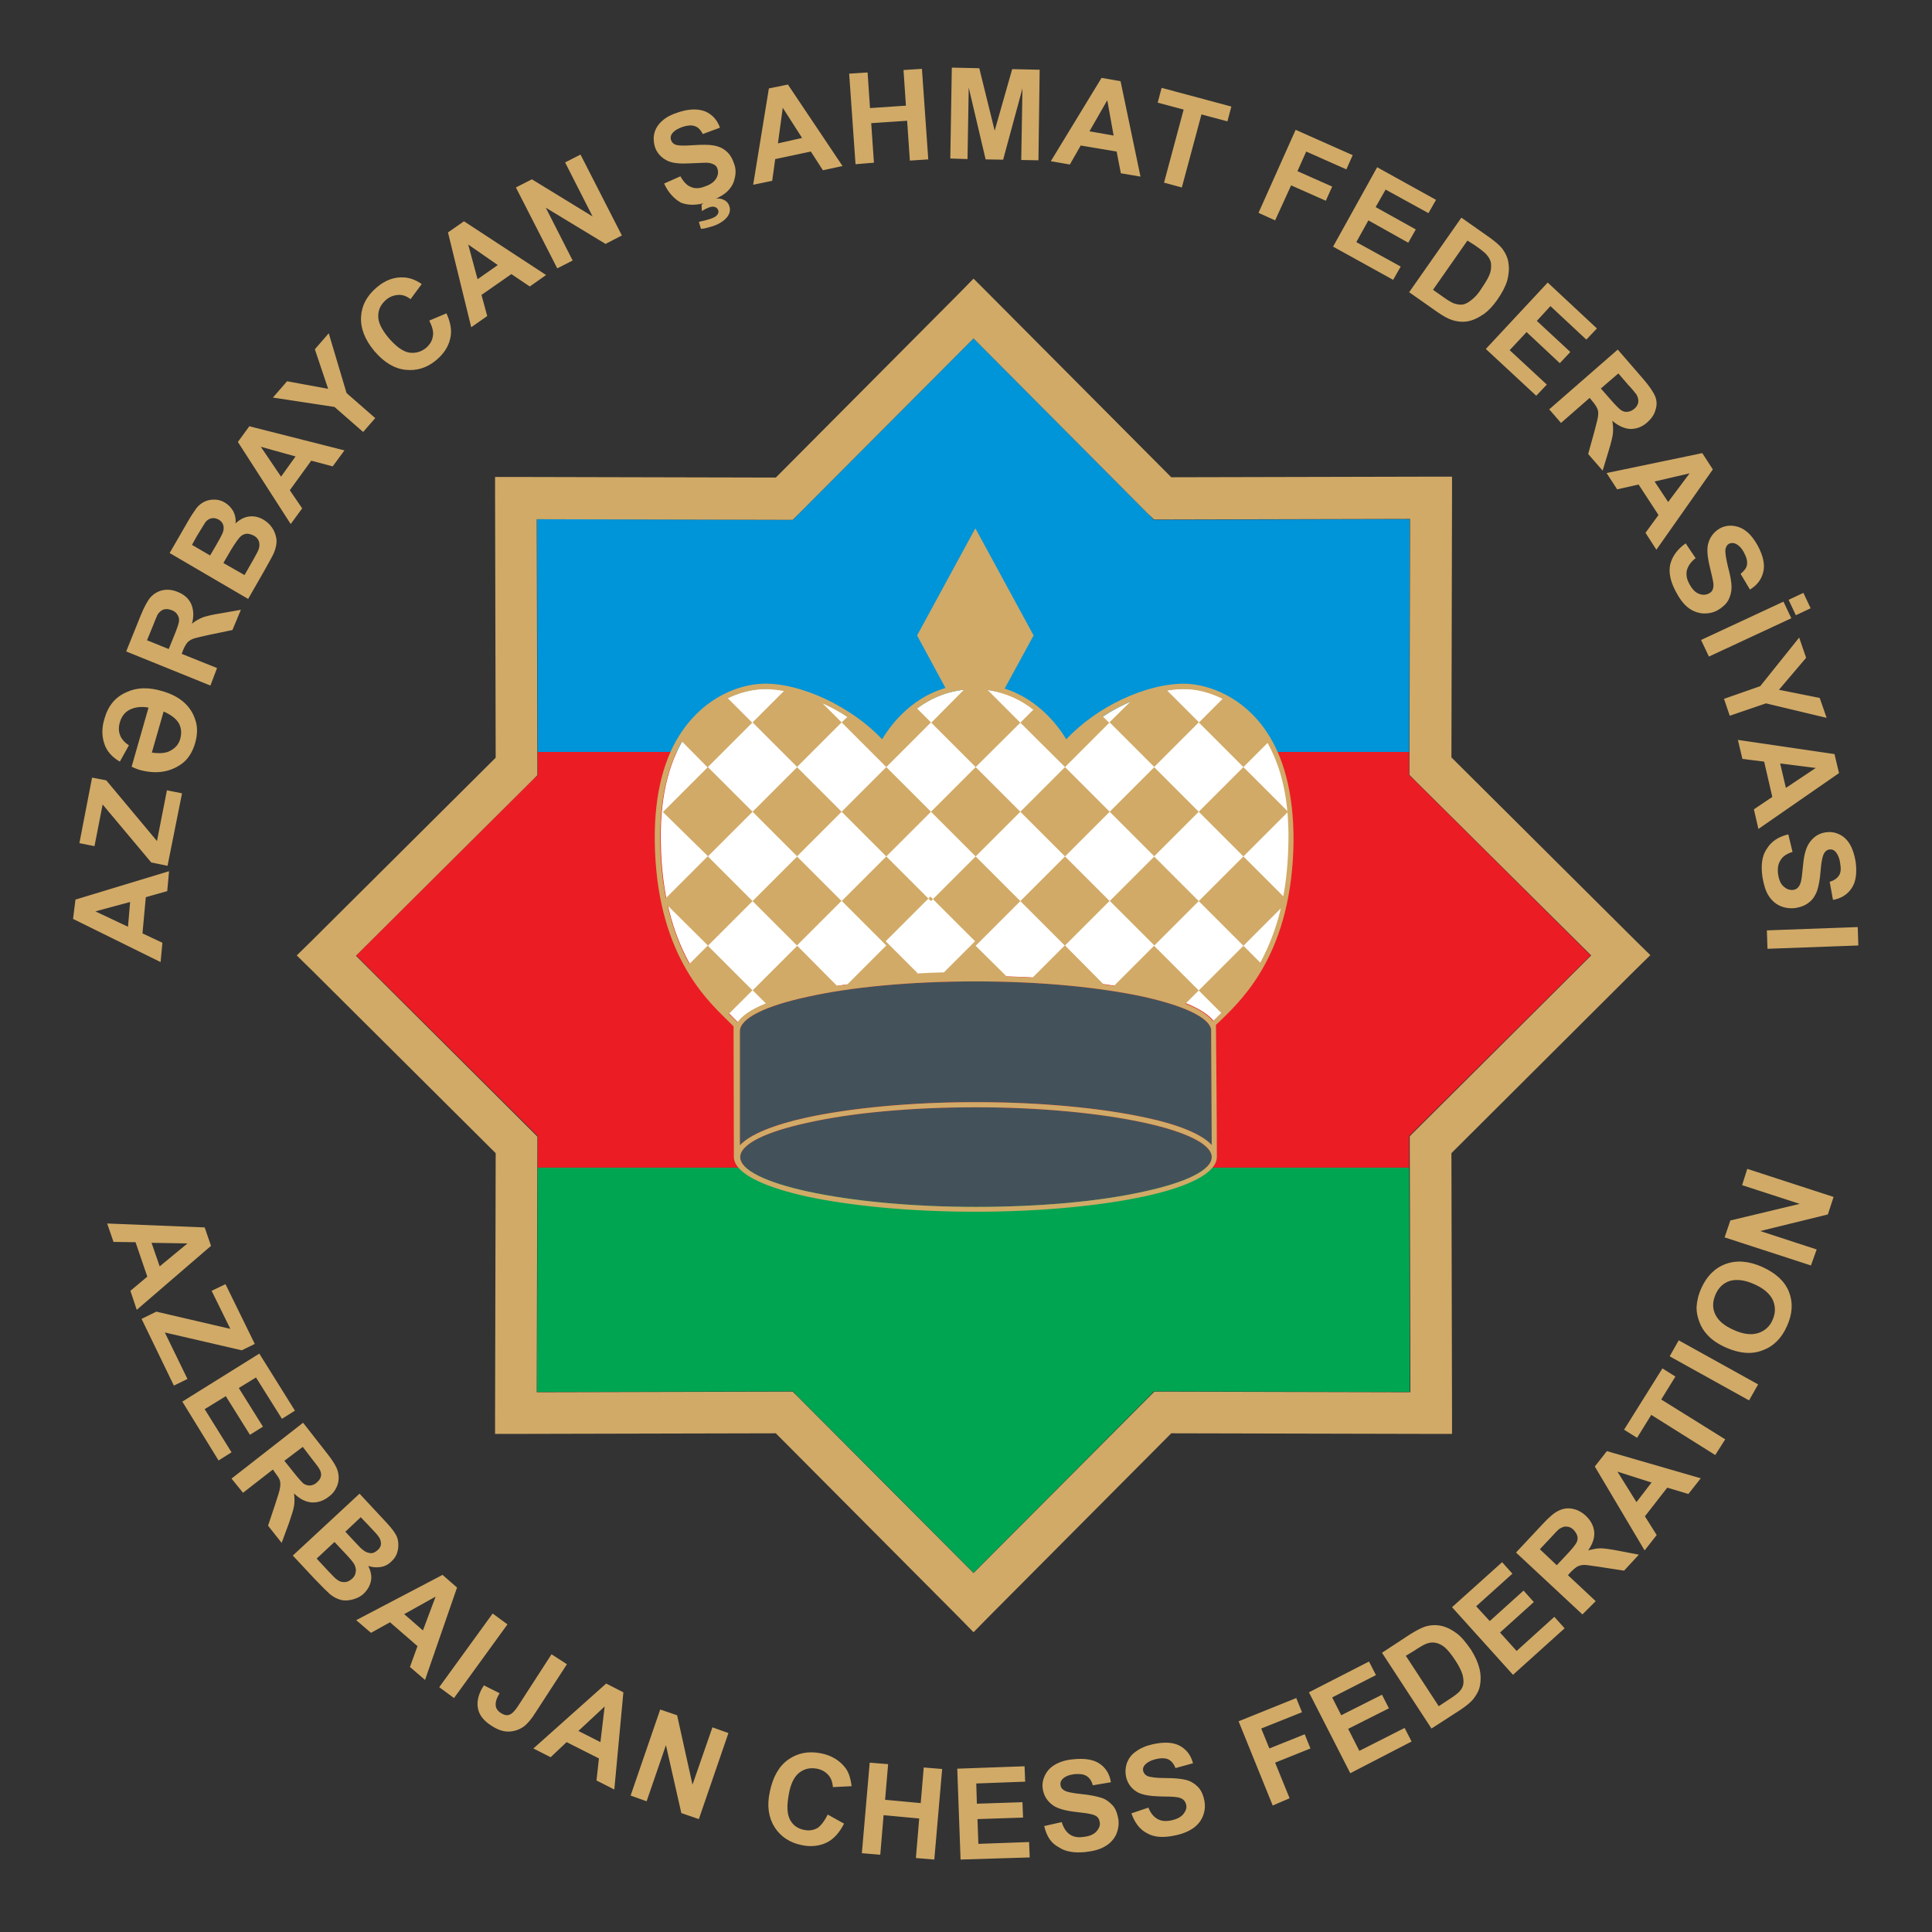 <?xml version="1.0" encoding="utf-8"?>
<!-- Generator: Adobe Illustrator 24.0.3, SVG Export Plug-In . SVG Version: 6.00 Build 0)  -->
<svg version="1.1" id="Layer_1" xmlns="http://www.w3.org/2000/svg" xmlns:xlink="http://www.w3.org/1999/xlink" x="0px" y="0px"
	 viewBox="0 0 640 640" style="enable-background:new 0 0 640 640;" xml:space="preserve">
<rect x="0" y="0" width="640" height="640" fill="#333333" stroke="none"/>
<style type="text/css">
	.st0{fill:#0094D9;}
	.st1{fill-rule:evenodd;clip-rule:evenodd;fill:#EC1C24;}
	.st2{fill:#FFFFFF;}
	.st3{fill-rule:evenodd;clip-rule:evenodd;fill:#00A551;}
	.st4{fill:#43525A;}
	.st5{fill:#D1AA67;}
</style>
<polygon class="st0" points="380.2,170.1 322.5,112.1 264.7,170.1 262.7,172.2 259.8,172.2 177.9,172 178.1,249.1 466.8,249.1 
	467,172 385.2,172.2 382.2,172.2 "/>
<polygon class="st1" points="178.1,386.8 466.8,386.8 466.8,379.2 466.8,376.3 468.9,374.2 526.9,316.5 468.9,258.8 466.8,256.8 
	466.8,253.8 466.8,249.1 178.1,249.1 178.1,253.8 178.1,256.8 176,258.8 118,316.5 176,374.2 178.1,376.3 178.1,379.2 "/>
<path class="st2" d="M322.7,228.3c-20.4,0.1-29.4,18.5-29.4,18.5l-0.6,1.1l-0.8-1c-5-5.6-11.7-10.4-18.7-13.7
	c-7.1-3.4-14.5-5.3-20.6-5c-7,0.3-17.7,4-25.1,15c-5.2,7.7-8.9,19.1-8.6,35.5c0.4,35.6,15.9,50.6,23.5,57.9c0.8,0.8,1.5,1.5,2.1,2.1
	c2.6-4,10.9-7.6,22.9-10.3c14.4-3.1,34.2-5.1,56-5.1c21.9,0,41.6,2,56,5.1c11.6,2.5,19.6,5.9,22.6,9.8c0.5-0.5,1.1-1,1.6-1.6
	c7.5-7.2,23-22.3,23.5-57.9c0.2-16.3-3.4-27.7-8.6-35.5c-7.5-11.1-18.1-14.8-25.1-15c-6.1-0.3-13.5,1.6-20.6,5
	c-7,3.3-13.7,8.1-18.7,13.7l-0.8,1l-0.6-1.1c0-0.1-9-18.4-29.4-18.5L322.7,228.3L322.7,228.3z"/>
<polygon class="st3" points="178.1,386.8 466.8,386.8 467,461.1 385.2,460.9 382.2,460.9 380.2,463 322.5,521 264.7,463 
	262.7,460.9 259.8,460.9 177.9,461.1 "/>
<path class="st4" d="M379,371.9c-14.3-3.1-34-5.1-55.7-5.1c-21.8,0-41.5,1.9-55.7,5.1c-13.9,3-22.4,7.1-22.4,11.4s8.6,8.4,22.4,11.4
	c14.3,3.1,34,5.1,55.7,5.1c21.8,0,41.5-1.9,55.7-5.1c13.9-3,22.4-7.1,22.4-11.4S392.8,374.9,379,371.9 M401.4,379.3l-0.2-38.4
	c-0.9-4-9.3-7.8-22.3-10.7c-14.3-3.1-33.9-5.1-55.7-5.1c-21.7,0-41.4,1.9-55.7,5.1c-13.9,3-22.4,7.1-22.4,11.4v37.8
	c3.3-3.6,11.2-6.8,22.1-9.2c14.4-3.1,34.2-5.1,56.1-5.1c21.9,0,41.7,2,56.1,5.1C390.3,372.5,398.1,375.7,401.4,379.3z"/>
<path class="st5" d="M599.9,419.2l-28.6-9.3l1.9-5.6l23-5.5l-19.1-6.2l1.7-5.4l28.6,9.3l-1.9,5.8l-22.4,5.5l18.7,6.1L599.9,419.2z
	 M574.4,440.6c3.1,1.4,5.8,1.7,8,1c2.2-0.7,3.9-2.2,4.8-4.4c1-2.2,1-4.4,0.1-6.5c-1-2.1-3-3.9-6.2-5.3c-3.1-1.4-5.8-1.7-8-1.1
	c-2.2,0.7-3.8,2.2-4.8,4.5c-1,2.3-1.1,4.5-0.1,6.6C569.2,437.5,571.2,439.2,574.4,440.6z M572,446.5c-2.8-1.2-5-2.7-6.5-4.4
	c-1.1-1.2-2-2.6-2.6-4.3c-0.6-1.6-0.9-3.1-0.9-4.7c0.1-2,0.6-4.2,1.6-6.4c1.8-4,4.5-6.7,8.1-8c3.6-1.3,7.6-1,12.1,1
	c4.4,2,7.4,4.7,8.8,8.2c1.4,3.5,1.2,7.3-0.6,11.3c-1.8,4.1-4.5,6.8-8.1,8.1C580.4,448.7,576.4,448.4,572,446.5z M579.4,463.9
	l-26.3-14.6l3-5.3l26.3,14.6L579.4,463.9z M568.2,482L547,468.7l-4.7,7.6l-4.3-2.7l12.7-20.3l4.3,2.7l-4.7,7.6l21.2,13.2L568.2,482z
	 M547.1,491.1l-11.3-3.6l6.3,10.1L547.1,491.1z M563.4,489.7l-4.1,5.2l-7-2.1l-7.4,9.5l3.9,6.2l-4,5.1l-16.5-27.8l4-5.1L563.4,489.7
	z M515.7,518.5l3.1-3.3c2-2.1,3.1-3.5,3.5-4.3c0.3-0.7,0.4-1.4,0.2-2.1s-0.6-1.3-1.2-2c-0.7-0.7-1.5-1.1-2.4-1.1
	c-0.8-0.1-1.6,0.3-2.4,0.8c-0.4,0.3-1.4,1.3-3.1,3.2l-3.3,3.5L515.7,518.5z M524.2,534.8l-22-20.5l8.8-9.4c2.2-2.4,4-3.9,5.4-4.5
	c1.4-0.7,2.9-0.9,4.5-0.6c1.6,0.3,3.1,1.1,4.4,2.3c1.6,1.5,2.6,3.3,2.8,5.3c0.2,2-0.5,4-2,6.2c1.5-0.4,2.8-0.7,4.1-0.7
	c1.2,0,3.3,0.3,5.9,0.8l6.8,1.3l-4.9,5.3l-7.8-1.2c-2.8-0.4-4.6-0.7-5.4-0.7c-0.8,0-1.6,0.2-2.2,0.5c-0.6,0.3-1.4,1-2.4,2l-0.8,0.9
	l9.2,8.6L524.2,534.8z M501.2,554.8L481,532.4l16.6-14.9l3.4,3.8L489,532.1l4.5,4.9l11.2-10.1l3.4,3.8l-11.2,10.1l5.5,6.1l12.5-11.3
	l3.4,3.8L501.2,554.8z M465.7,548.5l10.9,16.7l3.8-2.5c1.4-0.9,2.4-1.7,2.9-2.2c0.7-0.7,1.2-1.5,1.4-2.4c0.2-0.8,0.1-2-0.2-3.3
	c-0.4-1.3-1.2-3-2.5-4.9c-1.3-2-2.4-3.3-3.4-4.2c-1-0.8-2-1.3-3-1.5c-1-0.2-2.1-0.1-3.1,0.3c-0.8,0.3-2.2,1.1-4.3,2.5L465.7,548.5z
	 M457.8,547.5l9.3-6.1c2.1-1.3,3.8-2.2,5.1-2.6c1.7-0.5,3.5-0.6,5.3-0.2c1.8,0.4,3.5,1.3,5.1,2.5c1.6,1.2,3.1,3.1,4.7,5.4
	c1.3,2.1,2.2,4,2.7,5.9c0.6,2.2,0.6,4.3,0.2,6.2c-0.3,1.5-1.1,2.9-2.2,4.3c-0.9,1.1-2.3,2.2-4.2,3.5l-9.6,6.2L457.8,547.5z
	 M447.3,587.4l-13.7-26.8l19.9-10.2l2.3,4.5l-14.5,7.4l3,5.9l13.5-6.8l2.3,4.5l-13.5,6.8l3.7,7.3l15-7.6l2.3,4.5L447.3,587.4z
	 M421.6,598.1l-11.3-27.9l19.1-7.7l1.9,4.7l-13.5,5.4l2.7,6.6l11.7-4.7l1.9,4.7l-11.7,4.7l4.8,11.8L421.6,598.1z M374.8,600.7
	l5.6-1.9c0.8,1.9,1.8,3.1,3.1,3.8c1.3,0.7,2.8,0.8,4.6,0.4c1.9-0.4,3.3-1.2,4-2.2c0.8-1,1.1-2.1,0.8-3.1c-0.2-0.7-0.5-1.2-1-1.6
	c-0.5-0.4-1.3-0.7-2.4-0.8c-0.7-0.1-2.4-0.2-5.1-0.2c-3.4-0.1-5.8-0.5-7.4-1.3c-2.2-1.2-3.5-3-4-5.3c-0.3-1.5-0.2-3,0.3-4.5
	c0.6-1.5,1.5-2.8,3-3.8c1.5-1.1,3.3-1.9,5.6-2.4c3.7-0.8,6.6-0.7,8.9,0.5c2.2,1.2,3.7,3.1,4.4,5.8l-5.8,1.6
	c-0.6-1.5-1.4-2.4-2.4-2.9c-1-0.4-2.3-0.5-4-0.1c-1.7,0.4-3,1.1-3.8,2c-0.5,0.6-0.7,1.3-0.5,2c0.2,0.7,0.6,1.2,1.3,1.6
	c0.9,0.4,2.9,0.7,5.9,0.7c3,0,5.3,0.2,6.9,0.6s2.9,1.2,3.9,2.2c1.1,1.1,1.8,2.5,2.2,4.4c0.4,1.7,0.3,3.4-0.3,5.1
	c-0.6,1.7-1.7,3.1-3.2,4.2s-3.6,2-6.1,2.5c-3.7,0.8-6.7,0.7-9.1-0.6C377.7,606.2,375.9,603.9,374.8,600.7z M345.9,604.9l5.8-1.3
	c0.6,1.9,1.5,3.3,2.7,4.1c1.2,0.8,2.7,1.1,4.5,0.8c2-0.2,3.4-0.8,4.3-1.8c0.9-1,1.3-2,1.1-3.1c-0.1-0.7-0.4-1.3-0.8-1.7
	c-0.4-0.4-1.2-0.8-2.4-1c-0.7-0.2-2.4-0.4-5-0.7c-3.3-0.4-5.7-1.1-7.2-2.1c-2-1.4-3.2-3.3-3.5-5.7c-0.2-1.5,0.1-3,0.8-4.4
	c0.7-1.4,1.8-2.6,3.4-3.5c1.6-0.9,3.5-1.5,5.8-1.7c3.8-0.4,6.7,0,8.8,1.4c2.1,1.4,3.4,3.5,3.8,6.2l-6,1c-0.4-1.5-1.1-2.5-2.1-3.1
	c-1-0.6-2.2-0.7-3.9-0.6c-1.7,0.2-3.1,0.7-4,1.6c-0.6,0.6-0.8,1.2-0.7,2c0.1,0.7,0.4,1.3,1.1,1.7c0.8,0.6,2.8,1,5.8,1.3
	c3,0.3,5.3,0.8,6.8,1.3s2.7,1.5,3.7,2.6c1,1.2,1.5,2.8,1.8,4.6c0.2,1.7-0.1,3.4-0.8,5c-0.8,1.6-2,2.9-3.6,3.8
	c-1.6,1-3.8,1.6-6.4,1.9c-3.8,0.4-6.8-0.1-9-1.6C348.2,610.6,346.7,608.3,345.9,604.9z M318.2,616l-1.1-30.1l22.3-0.8l0.2,5.1
	l-16.2,0.6l0.2,6.7l15.1-0.5l0.2,5.1l-15.1,0.5l0.3,8.2l16.8-0.6l0.2,5.1L318.2,616z M285.5,613.9l2.6-30l6.1,0.5l-1,11.8l11.8,1.1
	l1-11.8l6.1,0.5l-2.6,30l-6.1-0.5l1.1-13.1l-11.8-1.1l-1.1,13.1L285.5,613.9z M274.2,601.1l5.4,3c-1.5,3-3.5,5.2-5.8,6.3
	s-5.2,1.5-8.3,0.8c-3.9-0.8-6.9-2.8-8.9-5.9c-2-3.2-2.6-7.1-1.6-11.7c1-4.9,3-8.5,6.1-10.7c3.1-2.2,6.7-2.9,10.8-2.1
	c3.6,0.7,6.3,2.4,8.2,4.9c1.1,1.5,1.7,3.5,2,6l-6.2,0.3c-0.1-1.6-0.6-3-1.5-4c-1-1.1-2.2-1.8-3.8-2.1c-2.2-0.4-4.1,0-5.8,1.3
	c-1.7,1.3-2.9,3.7-3.5,7.2c-0.7,3.8-0.6,6.5,0.4,8.4c1,1.9,2.6,3,4.8,3.4c1.6,0.3,3,0.1,4.4-0.7
	C272.1,604.6,273.2,603.1,274.2,601.1z M208.9,594.8l9.8-28.5l5.6,1.9l5.1,23l6.6-19l5.3,1.9l-9.8,28.5l-5.8-2l-5.1-22.5l-6.4,18.6
	L208.9,594.8z M198.9,577.1l1.4-11.8l-8.7,8.1L198.9,577.1z M203.5,592.8l-5.9-3l0.8-7.3l-10.7-5.4l-5.3,5l-5.7-2.9l24.1-21.5
	l5.7,2.9L203.5,592.8z M182.7,548l5.1,3.3l-10.4,16c-1.3,2.1-2.6,3.6-3.7,4.5c-1.5,1.1-3.1,1.7-5,1.8c-1.9,0.1-3.9-0.6-6-2
	c-2.5-1.6-4-3.5-4.4-5.8c-0.4-2.2,0.2-4.8,2-7.5l5.2,2.6c-0.9,1.5-1.3,2.6-1.3,3.5c-0.1,1.3,0.5,2.2,1.6,3c1.1,0.7,2.1,1,3,0.6
	c0.9-0.3,2-1.5,3.3-3.6L182.7,548z M145.5,558.9l17.7-24.4l4.9,3.6l-17.7,24.4L145.5,558.9z M140.1,540.1l4.2-11.2l-10.4,5.8
	L140.1,540.1z M140.8,556.5l-5-4.3l2.5-6.9l-9.1-7.9l-6.3,3.5l-4.9-4.2l28.6-15l4.8,4.2L140.8,556.5z M110.8,510.8l-5.9,5.5l3.8,4.1
	c1.5,1.6,2.5,2.6,3,2.9c0.7,0.6,1.5,0.8,2.4,0.8s1.7-0.4,2.5-1.1c0.7-0.6,1.1-1.3,1.2-2.1c0.2-0.7,0.1-1.5-0.3-2.4
	c-0.3-0.8-1.5-2.2-3.4-4.2L110.8,510.8z M119.5,502.6l-5.1,4.8l2.7,2.9c1.6,1.7,2.6,2.8,3.1,3.1c0.8,0.7,1.6,1,2.5,1.1
	c0.8,0.1,1.6-0.3,2.4-1c0.7-0.6,1.1-1.3,1.1-2.1s-0.2-1.6-0.8-2.4c-0.3-0.5-1.5-1.8-3.5-3.9L119.5,502.6z M119.1,494.8l8.2,8.8
	c1.6,1.7,2.8,3.1,3.4,4.1c0.7,1,1.1,2,1.2,3.1s0.1,2.2-0.3,3.4c-0.3,1.2-1,2.2-2,3.1c-1,1-2.2,1.6-3.6,1.8c-1.4,0.2-2.8,0.1-4-0.4
	c0.8,1.7,1.2,3.4,0.9,4.9c-0.3,1.6-1.1,3-2.3,4.2c-1,1-2.2,1.6-3.6,2c-1.4,0.4-2.8,0.5-4,0.2c-1.3-0.3-2.6-1-3.8-2
	c-0.8-0.7-2.5-2.4-5.2-5.2l-7-7.5L119.1,494.8z M94.2,483.9l2.8,3.5c1.8,2.3,3,3.6,3.6,4.1c0.6,0.4,1.3,0.6,2.1,0.6
	c0.7-0.1,1.5-0.3,2.1-0.9c0.8-0.6,1.3-1.3,1.5-2.1c0.2-0.8,0-1.6-0.5-2.5c-0.2-0.4-1.1-1.6-2.6-3.5l-2.9-3.8L94.2,483.9z
	 M76.7,489.8l23.7-18.5l7.9,10.1c2,2.5,3.2,4.5,3.6,6c0.4,1.5,0.4,3-0.1,4.5c-0.6,1.6-1.5,2.9-2.9,3.9c-1.8,1.4-3.6,2-5.7,1.9
	c-2-0.2-3.9-1.1-5.8-3c0.2,1.5,0.2,2.9,0,4.2c-0.2,1.2-0.8,3.1-1.7,5.7l-2.4,6.5l-4.5-5.7l2.5-7.5c0.9-2.7,1.4-4.4,1.5-5.3
	c0.1-0.8,0.1-1.6-0.1-2.2c-0.2-0.7-0.8-1.5-1.6-2.6l-0.7-1l-9.9,7.7L76.7,489.8z M60.4,464.3l25.5-15.9l11.8,18.9l-4.3,2.7
	l-8.6-13.7l-5.7,3.5l8,12.8l-4.3,2.7l-8-12.8l-7,4.3l8.9,14.3l-4.3,2.7L60.4,464.3z M46.9,436.9l4.9-2.4l24.5,5.7l-6.2-12.6l4.6-2.2
	l9.7,19.8l-4.3,2.1l-25.5-5.9l7.5,15.4l-4.5,2.2L46.9,436.9z M52.9,419.5l9.2-7.6l-11.9-0.2L52.9,419.5z M379,371.9
	c-14.3-3.1-34-5.1-55.7-5.1c-21.8,0-41.5,1.9-55.7,5.1c-13.9,3-22.4,7.1-22.4,11.4s8.6,8.4,22.4,11.4c14.3,3.1,34,5.1,55.7,5.1
	c21.8,0,41.5-1.9,55.7-5.1c13.9-3,22.4-7.1,22.4-11.4S392.8,374.9,379,371.9z M401.4,379.3l-0.2-38.4c-0.9-4-9.3-7.8-22.3-10.7
	c-14.3-3.1-33.9-5.1-55.7-5.1c-21.7,0-41.4,1.9-55.7,5.1c-13.9,3-22.4,7.1-22.4,11.4v37.8c3.3-3.6,11.2-6.8,22.1-9.2
	c14.4-3.1,34.2-5.1,56.1-5.1c21.9,0,41.7,2,56.1,5.1C390.3,372.5,398.1,375.7,401.4,379.3z M382.3,313.3l14.8,14.8l14.8-14.8
	l-14.8-14.8L382.3,313.3z M382.3,283.7l14.8,14.8l14.8-14.8l-14.8-14.8L382.3,283.7z M382.3,254.1l14.8,14.8l14.8-14.8l-14.8-14.8
	L382.3,254.1z M352.8,283.7l14.8,14.8l14.8-14.8l-14.8-14.8L352.8,283.7z M352.8,254.1l14.8,14.8l14.8-14.8l-14.8-14.8L352.8,254.1z
	 M323.2,283.7l14.8,14.8l14.8-14.8L338,268.9L323.2,283.7z M323.2,254.1l14.8,14.8l14.8-14.8L338,239.4L323.2,254.1z M293.6,283.7
	l14.8,14.8l14.8-14.8l-14.8-14.8L293.6,283.7z M293.6,254.1l14.8,14.8l14.8-14.8l-14.8-14.8L293.6,254.1z M264,283.7l14.8,14.8
	l14.8-14.8l-14.8-14.8L264,283.7z M264,254.1l14.8,14.8l14.8-14.8l-14.8-14.8L264,254.1z M234.5,313.3l14.8,14.8l14.8-14.8
	l-14.8-14.8L234.5,313.3z M234.5,283.7l14.8,14.8l14.8-14.8l-14.8-14.8L234.5,283.7z M234.5,254.1l14.8,14.8l14.8-14.8l-14.8-14.8
	L234.5,254.1z M342.3,235.1c-3.8-3-8.9-5.6-15.1-6.5l10.8,10.8L342.3,235.1L342.3,235.1z M374.5,232.4c-0.7,0.3-1.4,0.6-2.1,1
	c-2.4,1.1-4.8,2.5-7.1,3.9l2.1,2.1L374.5,232.4z M405.2,231.6c-4.4-2.2-8.6-3.2-12.1-3.3c-2.1-0.1-4.4,0.1-6.7,0.5l0.2-0.1
	l10.6,10.6l7.9-7.9L405.2,231.6z M426.5,269.1c-0.9-9.7-3.3-17.1-6.6-23l-8,8l14.5,14.5L426.5,269.1z M425.1,296.9
	c1-5.3,1.6-11.3,1.7-18.1c0.1-3.5-0.1-6.7-0.3-9.7l-14.6,14.6L425.1,296.9z M417.5,318.9c2.6-4.9,5.1-10.8,6.8-18l-12.4,12.4
	L417.5,318.9z M416.7,320.3c0.3-0.4,0.5-0.9,0.8-1.3C417.2,319.4,417,319.8,416.7,320.3z M415.2,322.7c0.1-0.2,0.2-0.4,0.4-0.6
	C415.5,322.3,415.3,322.5,415.2,322.7z M392.7,332.5c4.4,1.7,7.5,3.7,9.1,5.8c0.5-0.5,1.1-1,1.6-1.6c0.4-0.3,0.8-0.7,1.2-1.1
	l-7.5-7.5L392.7,332.5z M365.6,326.1c1.2,0.2,2.3,0.3,3.4,0.5l13.4-13.4l-14.8-14.8l-14.8,14.8L365.6,326.1z M333.5,323.5
	c2.9,0.1,5.8,0.2,8.6,0.3l10.6-10.6L338,298.5l-14.8,14.8L333.5,323.5z M280.8,326.1l0.3-0.1l0.3-0.1l0.3-0.1l0.3-0.1l0,0l0.3-0.1
	l0.3-0.1h0.1l0.2-0.1l0.3-0.1l0.3-0.1h0.1l0.3-0.1l0.3-0.1h0.1l0,0l0.6-0.1h0.2h0.2l0.3-0.1l0.3-0.1l0,0l0.3-0.1l0.3-0.1h0.2h0.2
	l0.3-0.1l0.3-0.1h0.1l0.3-0.1l0.3-0.1h0.1l0,0l0.6-0.1h0.2h0.1l0.7-0.1l0,0l0.3-0.1l0.4-0.1h0.2h0.2l0.4-0.1l0.3-0.1h0.1l0.4-0.1
	l0.4-0.1h0.1h0.3l0.4-0.1h0.3h0.1l0.4-0.1l0.4-0.1h0.1l0.7-0.1h0.1h0.2h0.2l0.7-0.1l0,0l0.8-0.1h0.1h0.2h0.4h0.3h0.1h0.4h0.4h0.1
	h0.3h0.4h0.2h0.2l0.8-0.1l0,0h0.4h0.4h0.2h0.2l0.7-0.1h0.1c3.1-0.2,6.2-0.3,9.4-0.4l10.3-10.3l-14.8-14.8l-14.8,14.8l10.6,10.6
	 M277.3,326.6c1.1-0.2,2.2-0.3,3.4-0.5l12.9-12.9l-14.8-14.8l-14.8,14.8L277.3,326.6z M241.4,335.9l0.8,0.7c0.8,0.8,1.5,1.5,2.1,2.1
	c1.5-2.3,4.7-4.4,9.4-6.3l-4.4-4.4L241.4,335.9z M221.1,299.9c1.8,7.9,4.4,14.4,7.3,19.5v-0.1l6.1-6.1L221.1,299.9z M225.9,245.6
	c-4.4,7.6-7.4,18.4-7.2,33.2c0.1,7,0.8,13.2,1.9,18.7l13.9-13.9L219.6,269l14.8-14.8L225.9,245.6z M238.2,232.9
	c-0.2,0.1-0.4,0.3-0.7,0.4C237.8,233.1,238,233,238.2,232.9z M239.3,232.2c-0.4,0.2-0.7,0.4-1.1,0.7
	C238.6,232.6,239,232.4,239.3,232.2z M240.7,231.5c-0.4,0.2-0.7,0.4-1.1,0.6C240,231.9,240.3,231.7,240.7,231.5z M259.7,228.9
	c-2.5-0.4-5-0.7-7.2-0.6c-3.3,0.2-7.4,1-11.6,3.1l0.2-0.1l8.1,8.1L259.7,228.9z M280.7,237.5c-2.4-1.6-4.9-3-7.5-4.2l-0.7-0.3
	l6.3,6.3L280.7,237.5z M296.1,242.4c-0.1,0.2-0.3,0.4-0.4,0.6C295.8,242.8,296,242.6,296.1,242.4z M303.8,210.5l19.3-35.5l19.3,35.5
	l-9.6,17.6c12,3.8,18.5,13.6,20.4,16.8c5.1-5.4,11.6-10,18.4-13.2c7.4-3.5,15.1-5.4,21.4-5.2c7.4,0.3,18.7,4.2,26.5,15.8
	c5.4,8,9.1,19.7,9,36.5c-0.5,36.3-16.3,51.6-24,59.1c-0.7,0.7-1.3,1.2-1.8,1.7h0.1c0.1,14.5,0.3,29,0.3,43.6
	c0,5.3-9.1,9.9-23.9,13.1c-14.4,3.1-34.2,5.1-56.1,5.1c-21.9,0-41.7-2-56.1-5.1c-14.8-3.3-23.9-7.9-23.9-13.1L243,340
	c-0.6-0.6-1.3-1.3-2.1-2.1c-7.6-7.4-23.5-22.8-24-59.1c-0.2-16.8,3.5-28.5,9-36.5c7.9-11.6,19.1-15.5,26.5-15.8
	c6.3-0.3,14,1.7,21.4,5.2c6.8,3.3,13.4,7.8,18.4,13.2c2-3.3,8.6-13.4,21-17L303.8,210.5z M319.3,228.5c-6.4,0.7-11.6,3.3-15.5,6.2
	l4.7,4.7L319.3,228.5z M585.3,308.2l30.1-1.1l0.2,6.1l-30.1,1.1L585.3,308.2z M592.4,276.4l1.4,5.8c-1.9,0.6-3.3,1.5-4,2.8
	c-0.8,1.2-1,2.7-0.8,4.5c0.3,2,0.9,3.4,1.9,4.2c1,0.9,2,1.2,3.1,1.1c0.7-0.1,1.3-0.4,1.7-0.9c0.4-0.5,0.8-1.2,1-2.4
	c0.2-0.7,0.3-2.4,0.6-5c0.3-3.4,1-5.7,2-7.2c1.4-2.1,3.3-3.3,5.6-3.6c1.5-0.2,3,0,4.4,0.7c1.5,0.7,2.6,1.8,3.5,3.3
	c0.9,1.5,1.5,3.4,1.9,5.7c0.5,3.8,0.1,6.7-1.3,8.8s-3.4,3.4-6.2,3.9l-1.1-6c1.5-0.4,2.5-1.2,3.1-2.1s0.7-2.2,0.4-3.9
	c-0.2-1.7-0.8-3.1-1.6-4c-0.6-0.6-1.2-0.8-2-0.7c-0.7,0.1-1.3,0.5-1.7,1.2c-0.5,0.8-1,2.8-1.2,5.8s-0.7,5.3-1.2,6.8
	c-0.6,1.5-1.4,2.8-2.6,3.7c-1.2,1-2.7,1.6-4.6,1.9c-1.7,0.2-3.4,0-5-0.7c-1.6-0.7-2.9-1.9-3.9-3.5s-1.6-3.8-2-6.3
	c-0.5-3.8-0.1-6.8,1.4-9C586.7,278.8,589,277.2,592.4,276.4z M591.6,261l9.9-6.6l-11.8-1.5L591.6,261z M582.5,274.6l-1.5-6.5
	l6.1-4.1l-2.7-11.7l-7.2-0.9l-1.5-6.3l32,4.7l1.5,6.3L582.5,274.6z M571.1,231.5l12-4.2l12.9-16.1l2.3,6.7l-9,10.6l13.5,2.7l2.3,6.6
	l-20.1-4.8l-12,4.1L571.1,231.5z M592.5,198.7l4.9-2.3l2.4,5.1l-4.9,2.3L592.5,198.7z M563.5,212l27.3-12.7l2.6,5.5l-27.3,12.7
	L563.5,212z M558.4,180l3.3,4.9c-1.6,1.2-2.5,2.6-2.9,4c-0.3,1.4-0.1,2.9,0.8,4.5c0.9,1.7,2,2.9,3.2,3.3c1.2,0.5,2.3,0.4,3.3-0.1
	c0.6-0.3,1.1-0.8,1.3-1.4c0.2-0.6,0.3-1.5,0.1-2.5c-0.1-0.7-0.5-2.4-1.1-4.9c-0.8-3.3-1-5.7-0.6-7.5c0.6-2.4,2-4.2,4-5.3
	c1.3-0.7,2.8-1,4.4-0.8c1.6,0.2,3.1,0.8,4.4,1.9c1.4,1.1,2.6,2.7,3.7,4.7c1.8,3.4,2.4,6.2,1.8,8.7c-0.6,2.5-2.1,4.4-4.4,5.8
	l-3.1-5.2c1.2-1,2-2,2.1-3c0.2-1.1-0.1-2.4-0.9-3.9c-0.8-1.6-1.8-2.6-2.9-3.1c-0.7-0.3-1.4-0.3-2.1,0c-0.6,0.3-1,0.9-1.2,1.7
	c-0.2,1,0.1,2.9,0.8,5.9c0.8,2.9,1.2,5.2,1.2,6.8c0,1.6-0.4,3-1.1,4.4c-0.8,1.3-2,2.4-3.6,3.3c-1.5,0.8-3.2,1.1-4.9,1
	c-1.8-0.2-3.4-0.8-4.9-2c-1.5-1.2-2.8-3-4-5.3c-1.8-3.4-2.4-6.3-1.8-9C554,184.2,555.7,181.9,558.4,180z M552.6,166.3l7.1-9.5
	l-11.6,2.7L552.6,166.3z M548.7,182.1l-3.6-5.6l4.3-5.9l-6.6-10.1l-7.1,1.6l-3.5-5.4l31.7-6.6l3.5,5.4L548.7,182.1z M530.3,128.7
	l3,3.4c1.9,2.2,3.2,3.5,3.9,3.9c0.7,0.4,1.3,0.5,2.1,0.4c0.7-0.1,1.4-0.4,2.1-1c0.8-0.7,1.2-1.4,1.3-2.2c0.1-0.8-0.1-1.6-0.6-2.5
	c-0.3-0.4-1.2-1.6-2.9-3.4l-3.1-3.6L530.3,128.7z M513.2,135.6l22.7-19.8l8.4,9.7c2.1,2.4,3.4,4.4,4,5.8c0.6,1.5,0.6,3,0.1,4.5
	c-0.4,1.6-1.4,2.9-2.7,4.1c-1.7,1.5-3.5,2.2-5.6,2.2c-2-0.1-4-1-6-2.7c0.3,1.5,0.3,2.9,0.2,4.1c-0.1,1.2-0.6,3.2-1.4,5.8l-2,6.6
	l-4.8-5.5l2.1-7.6c0.7-2.7,1.2-4.5,1.2-5.3c0.1-0.8,0-1.6-0.3-2.2c-0.3-0.6-0.8-1.5-1.7-2.5l-0.8-1l-9.5,8.3L513.2,135.6z
	 M492.2,115.6l20.5-22l16.3,15.2l-3.5,3.7l-11.9-11.1l-4.5,4.9l11.1,10.3l-3.5,3.7L505.7,110l-5.6,6l12.3,11.4l-3.5,3.7L492.2,115.6
	z M486.1,79.7L474.7,96l3.7,2.6c1.4,1,2.5,1.6,3.2,1.9c1,0.3,1.9,0.5,2.8,0.4c0.9-0.1,1.9-0.6,3-1.5c1.1-0.8,2.4-2.2,3.6-4.2
	c1.3-1.9,2.2-3.5,2.6-4.7c0.4-1.2,0.4-2.4,0.3-3.4c-0.2-1-0.7-1.9-1.5-2.8c-0.6-0.7-1.9-1.7-3.9-3.1L486.1,79.7z M484.1,72.1
	l9.1,6.4c2.1,1.5,3.5,2.7,4.4,3.8c1.1,1.5,1.9,3.1,2.1,4.9c0.3,1.8,0.1,3.7-0.4,5.7c-0.6,2-1.7,4.1-3.3,6.4c-1.4,2-2.9,3.6-4.4,4.7
	c-1.9,1.3-3.8,2.2-5.7,2.5c-1.5,0.2-3.1,0.1-4.9-0.5c-1.3-0.4-2.9-1.3-4.8-2.6l-9.4-6.6L484.1,72.1z M441.6,81.7l14.6-26.3
	l19.5,10.8l-2.5,4.4L459,62.8l-3.3,5.8L469,76l-2.5,4.4l-13.2-7.4l-4,7.2l14.7,8.1l-2.5,4.4L441.6,81.7z M416.9,70.5L429.2,43
	l18.9,8.4l-2.1,4.7l-13.3-5.9l-2.9,6.5l11.5,5.1l-2.1,4.7l-11.5-5.1L422.4,73L416.9,70.5z M385.6,60.5l6.5-24.2l-8.6-2.3l1.3-4.9
	l23.1,6.2l-1.3,4.9l-8.6-2.3l-6.5,24.2L385.6,60.5z M368.9,44.9l-2.1-11.7l-5.9,10.3L368.9,44.9z M377.8,58.5l-6.5-1.1l-1.4-7.2
	L358,48.2l-3.6,6.3l-6.3-1.1l16.8-27.6l6.3,1.1L377.8,58.5z M314.8,52.5l0.5-30.1l9.1,0.2l5.1,20.7l5.8-20.4l9.1,0.2L344,53.1
	l-5.7-0.1l0.4-23.7l-6.4,23.6l-5.8-0.1L320.9,29l-0.4,23.7L314.8,52.5z M283.4,54.4l-2.1-30l6.1-0.4l0.8,11.8l11.9-0.8l-0.8-11.8
	l6.1-0.4l2.1,30l-6.1,0.4L300.5,40l-11.9,0.8l0.9,13.1L283.4,54.4z M265.7,45.7l-6.4-10l-1.6,11.8L265.7,45.7z M279.1,55l-6.5,1.4
	l-4-6.2l-11.8,2.5l-1,7.2l-6.3,1.3l5.2-31.9l6.3-1.3L279.1,55z M232.2,75.8l-0.7-2.3c1.4-0.3,2.6-0.6,3.8-1c1.2-0.4,2-0.8,2.4-1.5
	c0.3-0.4,0.4-0.9,0.2-1.4c-0.2-0.4-0.4-0.8-1-1c-0.5-0.2-1.2-0.2-2,0.1c-0.8,0.3-1.6,0.7-2.4,1.2l-0.1-2.1c0.9-0.7,1.9-1.2,3.1-1.6
	c1.6-0.5,3-0.6,4-0.1c1.1,0.4,1.8,1.2,2.1,2.2c0.4,1.1,0.2,2.2-0.5,3.3c-1,1.4-2.6,2.5-4.9,3.3C234.5,75.4,233.2,75.8,232.2,75.8z
	 M220,60.8l5.4-2.4c1,1.8,2.1,3,3.4,3.5c1.3,0.6,2.9,0.6,4.6-0.1c1.9-0.6,3.1-1.5,3.8-2.6c0.7-1.1,0.8-2.2,0.5-3.2
	c-0.2-0.7-0.6-1.2-1.2-1.5c-0.6-0.3-1.4-0.6-2.5-0.6c-0.7,0-2.4,0.1-5.1,0.2c-3.4,0.2-5.8,0-7.5-0.7c-2.2-1-3.8-2.6-4.5-4.9
	c-0.4-1.5-0.5-3-0.1-4.5c0.4-1.5,1.3-2.9,2.6-4c1.3-1.2,3.1-2.1,5.3-2.8c3.6-1.2,6.6-1.2,8.9-0.3c2.3,1,4,2.8,4.9,5.4l-5.7,2.1
	c-0.7-1.4-1.6-2.3-2.6-2.6c-1-0.4-2.4-0.3-4,0.2c-1.7,0.6-2.9,1.3-3.6,2.3c-0.4,0.6-0.6,1.3-0.3,2.1c0.2,0.7,0.7,1.2,1.4,1.5
	c1,0.4,2.9,0.4,5.9,0.2c3-0.2,5.3-0.2,6.9,0.1c1.6,0.3,3,0.9,4.1,1.9c1.2,1,2,2.4,2.6,4.2c0.6,1.6,0.6,3.3,0.1,5.1
	c-0.4,1.7-1.4,3.2-2.8,4.4c-1.5,1.2-3.4,2.2-5.9,3.1c-3.6,1.2-6.7,1.2-9.1,0.2C223.4,65.9,221.4,63.9,220,60.8z M184.6,88.9
	l-13.7-26.8l5.3-2.7l20.1,12.3l-9.1-17.9l5.1-2.6l13.7,26.8l-5.4,2.8l-19.8-12l8.9,17.5L184.6,88.9z M164.9,87.8l-9.8-6.8l3.1,11.5
	L164.9,87.8z M180.9,91.1l-5.4,3.8l-6.1-4.1l-9.9,6.9l1.9,7l-5.3,3.7l-7.7-31.4l5.3-3.7L180.9,91.1z M142.2,106.2l5.7-2.4
	c1.4,3.1,1.9,5.9,1.2,8.5c-0.6,2.6-2.1,4.9-4.6,7c-3.1,2.6-6.5,3.6-10.2,3.2c-3.7-0.4-7.1-2.5-10.2-6.1c-3.2-3.8-4.7-7.6-4.5-11.4
	c0.2-3.8,1.9-7,5.2-9.8c2.8-2.4,5.8-3.5,9-3.3c1.9,0.1,3.9,0.8,5.9,2.2l-3.7,5c-1.3-1-2.6-1.5-4.1-1.4c-1.5,0.1-2.8,0.6-4,1.6
	c-1.7,1.5-2.6,3.2-2.6,5.3c-0.1,2.1,1.1,4.5,3.4,7.3c2.5,2.9,4.7,4.5,6.8,4.9c2.1,0.3,4-0.2,5.7-1.6c1.2-1.1,2-2.3,2.2-3.9
	C143.7,110,143.2,108.2,142.2,106.2z M120.3,143.1l-9.5-8.3l-20.4-3.1l4.7-5.4l13.6,2.5l-4.4-13.1l4.6-5.3l5.9,19.8l9.5,8.3
	L120.3,143.1z M97.9,151.2l-11.5-3.2l6.7,9.9L97.9,151.2z M114.1,149.2l-3.9,5.3l-7.1-1.9l-7.1,9.8l4.1,6l-3.8,5.2l-17.5-27.2
	l3.8-5.2L114.1,149.2z M74,186.5l7,4l2.8-4.9c1.1-1.9,1.7-3.1,1.9-3.7c0.3-0.8,0.3-1.7,0.1-2.5c-0.3-0.8-0.8-1.5-1.8-2
	c-0.8-0.4-1.6-0.6-2.3-0.6c-0.8,0.1-1.5,0.4-2.1,1s-1.7,2.1-3.1,4.4L74,186.5z M63.6,180.5l6,3.5l2-3.4c1.2-2.1,1.9-3.4,2.1-3.9
	c0.4-1,0.5-1.9,0.3-2.6c-0.2-0.8-0.7-1.5-1.6-2c-0.8-0.4-1.6-0.6-2.4-0.4c-0.8,0.2-1.5,0.6-2.1,1.5c-0.3,0.5-1.2,2-2.7,4.4
	L63.6,180.5z M56.2,183.2l6-10.4c1.2-2.1,2.2-3.5,2.9-4.5c0.7-0.9,1.6-1.6,2.6-2.1c1-0.5,2.1-0.7,3.3-0.7c1.2,0,2.4,0.3,3.5,1
	c1.2,0.7,2.1,1.7,2.8,2.9c0.6,1.2,0.9,2.6,0.7,4c1.4-1.3,2.9-2.1,4.5-2.3c1.6-0.2,3.1,0.1,4.7,1c1.2,0.7,2.2,1.6,3,2.8
	c0.8,1.2,1.2,2.5,1.4,3.8c0.1,1.3-0.2,2.8-0.8,4.3c-0.4,1-1.6,3.1-3.5,6.5l-5.1,8.9L56.2,183.2z M55.9,215l1.7-4.2
	c1.1-2.7,1.7-4.4,1.7-5.2c0.1-0.8-0.2-1.5-0.6-2.1c-0.4-0.6-1-1.1-1.9-1.4c-1-0.4-1.8-0.4-2.6-0.2c-0.8,0.3-1.4,0.8-2,1.7
	c-0.2,0.4-0.8,1.8-1.7,4.1l-1.8,4.4L55.9,215z M69.7,227.1l-27.9-11.3l4.8-11.9c1.2-3,2.4-5.1,3.4-6.2c1.1-1.1,2.4-1.9,4-2.2
	c1.6-0.3,3.3-0.1,4.9,0.6c2.1,0.8,3.6,2.2,4.4,3.9c0.8,1.8,1,4,0.3,6.6c1.2-1,2.4-1.6,3.6-2.1c1.2-0.4,3.1-0.9,5.8-1.3l6.8-1.2
	l-2.8,6.7l-7.7,1.6c-2.7,0.6-4.5,1-5.3,1.3c-0.8,0.3-1.4,0.7-1.9,1.2c-0.4,0.5-1,1.4-1.5,2.7l-0.4,1.1l11.7,4.7L69.7,227.1z
	 M54.2,235.7l-3.9,13.6c2.7,0.4,4.8,0.2,6.3-0.7c1.6-0.9,2.6-2.1,3.1-3.8c0.5-1.9,0.4-3.5-0.4-5.1C58.4,238.1,56.7,236.8,54.2,235.7
	z M53.6,228.9c6.1,1.7,9.8,5.1,11.2,9.9c0.7,2.2,0.6,4.8-0.2,7.5c-0.9,3-2.4,5.3-4.5,6.8c-4,2.8-8.6,3.4-14,1.9
	c-0.6-0.2-1.4-0.5-2.5-1l5.6-19.6c-2.2-0.4-4.2-0.2-5.8,0.5c-1.9,0.8-3.1,2.3-3.7,4.4c-0.9,3.1,0.1,5.7,3,7.6l-3,5.4
	c-2.6-1.5-4.4-3.5-5.2-6.1c-0.8-2.5-0.8-5.2,0.1-8.1c1.2-4.3,3.6-7.2,7.3-8.8C45.3,227.7,49.2,227.6,53.6,228.9z M55.5,286.8
	l-5.4-1.1L34,266.5l-2.7,13.8l-5-1l4.2-21.7l4.7,0.9L52,278.6l3.3-16.8l5,1L55.5,286.8z M43.1,298.8l-11.5,3.1l10.8,5.1L43.1,298.8z
	 M56,288.6l-0.6,6.6l-7.1,2l-1.1,12l6.6,3.1l-0.6,6.4l-29-14.3L25,298L56,288.6z M380.2,170.1l-57.7-58l-57.8,58l-2.1,2.1h-2.9
	l-81.9-0.2l0.2,81.9v2.9l-2.1,2.1l-58,57.7l58,57.8l2.1,2.1v2.9l-0.2,81.8l81.9-0.2h2.9l2.1,2.1l57.8,58l57.8-58l2.1-2.1h2.9
	l81.9,0.2l-0.2-81.9v-2.9l2.1-2.1l58-57.8l-58.1-57.7l-2.1-2.1v-2.9l0.2-81.9l-81.9,0.2h-2.9L380.2,170.1z M327.4,97.2l60.6,60.9
	l86-0.2h7v7l-0.2,86l60.9,60.6l5,4.9l-5,4.9L480.8,382l0.2,86v7h-7l-86-0.2l-60.6,60.9l-4.9,5l-4.9-5l-60.6-60.9l-86,0.2h-7v-7
	l0.2-86l-60.9-60.6l-5-4.9l5-4.9l60.9-60.6l-0.2-86v-7h7l86,0.2l60.6-60.9l4.9-5L327.4,97.2z M45.3,433.9l-2.1-6.3l5.6-4.7
	l-3.9-11.4l-7.3-0.1l-2.1-6.1l32.3,1.3l2.1,6.1L45.3,433.9z"/>
</svg>
